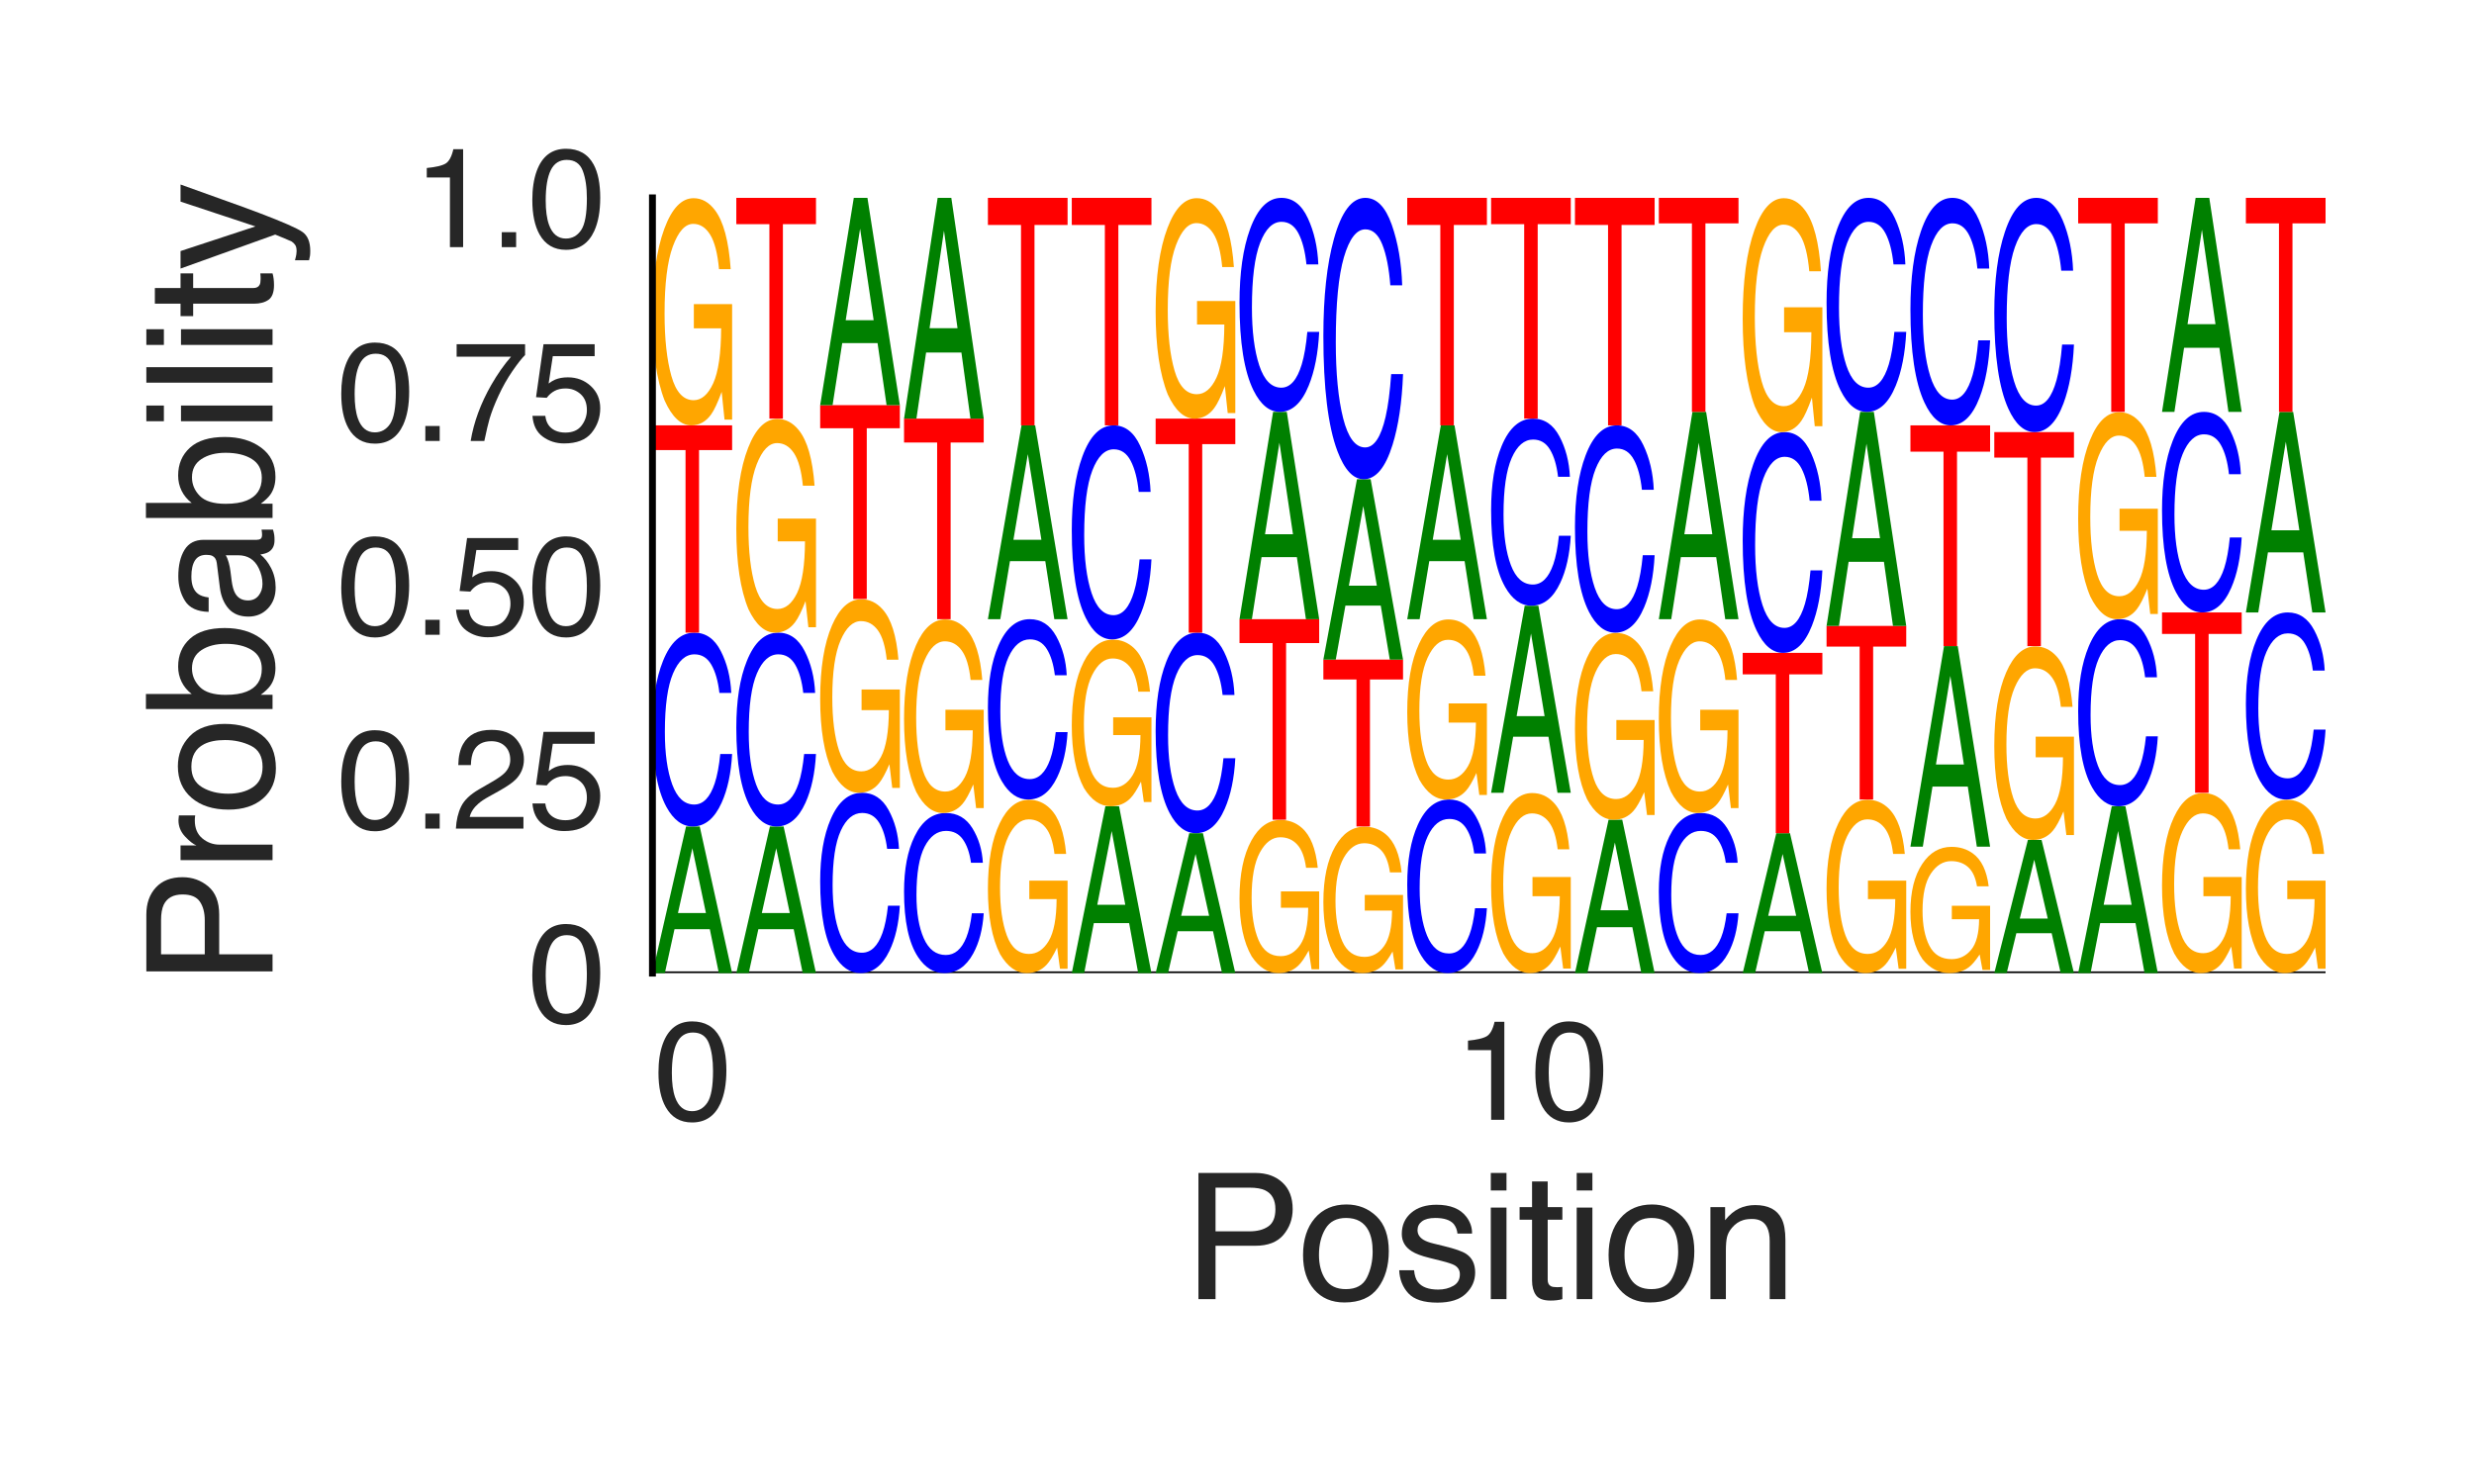 <?xml version="1.0" encoding="utf-8" standalone="no"?>
<!DOCTYPE svg PUBLIC "-//W3C//DTD SVG 1.1//EN"
  "http://www.w3.org/Graphics/SVG/1.1/DTD/svg11.dtd">
<svg height="216pt" version="1.1" viewBox="0 0 360 216" width="360pt" xmlns="http://www.w3.org/2000/svg" xmlns:xlink="http://www.w3.org/1999/xlink">
 <defs>
  <style type="text/css">*{stroke-linecap:butt;stroke-linejoin:round;}</style>
 </defs>
 <g id="figure_1">
  <g id="patch_1">
   <path d="M 0 216 
L 360 216 
L 360 0 
L 0 0 
z
" style="fill:#ffffff;"/>
  </g>
  <g id="axes_1">
   <g id="patch_2">
    <path d="M 94.94 141.64 
L 338.4 141.64 
L 338.4 28.8 
L 94.94 28.8 
z
" style="fill:#ffffff;"/>
   </g>
   <g id="line2d_1">
    <path clip-path="url(#p132bf22399)" d="M 94.94 141.64 
L 338.4 141.64 
" style="fill:none;stroke:#000000;stroke-linecap:round;stroke-width:0.5;"/>
   </g>
   <g id="patch_3">
    <path clip-path="url(#p132bf22399)" d="M 102.722 132.894 
L 100.749 123.465 
L 98.653 132.894 
L 102.722 132.894 
z
M 99.83 120.294 
L 101.819 120.294 
L 106.533 141.64 
L 104.603 141.64 
L 103.288 135.247 
L 98.149 135.247 
L 96.743 141.64 
L 94.94 141.64 
L 99.83 120.294 
z
M 100.741 120.294 
L 100.741 120.294 
z
" style="fill:#008000;"/>
   </g>
   <g id="patch_4">
    <path clip-path="url(#p132bf22399)" d="M 101.036 92.084 
Q 103.518 92.084 104.888 94.768 
Q 106.257 97.446 106.408 100.853 
L 104.683 100.853 
Q 104.389 98.269 103.513 96.757 
Q 102.636 95.24 101.053 95.24 
Q 99.122 95.24 97.935 98.023 
Q 96.748 100.801 96.748 106.542 
Q 96.748 111.25 97.818 114.179 
Q 98.892 117.102 101.019 117.102 
Q 102.974 117.102 103.999 114.022 
Q 104.54 112.4 104.808 109.751 
L 106.533 109.751 
Q 106.303 113.981 105.004 116.846 
Q 103.447 120.294 100.805 120.294 
Q 98.527 120.294 96.979 117.464 
Q 94.94 113.73 94.94 105.923 
Q 94.94 100.001 96.472 96.209 
Q 98.126 92.084 101.036 92.084 
z
M 100.68 92.084 
L 100.68 92.084 
z
" style="fill:#0000ff;"/>
   </g>
   <g id="patch_5">
    <path clip-path="url(#p132bf22399)" d="M 106.533 61.913 
L 106.533 65.508 
L 101.719 65.508 
L 101.719 92.084 
L 99.755 92.084 
L 99.755 65.508 
L 94.94 65.508 
L 94.94 61.913 
L 106.533 61.913 
z
" style="fill:#ff0000;"/>
   </g>
   <g id="patch_6">
    <path clip-path="url(#p132bf22399)" d="M 100.919 28.848 
Q 102.708 28.848 104.012 30.559 
Q 105.903 33.016 106.326 39.176 
L 104.626 39.176 
Q 104.314 35.733 103.338 34.159 
Q 102.362 32.585 100.875 32.585 
Q 99.114 32.585 97.909 35.863 
Q 96.704 39.135 96.704 45.616 
Q 96.704 51.215 97.696 54.733 
Q 98.691 58.251 100.936 58.251 
Q 102.655 58.251 103.783 55.787 
Q 104.911 53.316 104.936 47.793 
L 100.963 47.793 
L 100.963 44.268 
L 106.533 44.268 
L 106.533 61.078 
L 105.428 61.078 
L 105.013 57.033 
Q 104.142 59.408 103.468 60.332 
Q 102.334 61.913 100.59 61.913 
Q 98.337 61.913 96.712 58.299 
Q 94.94 53.761 94.94 45.849 
Q 94.94 37.958 96.668 33.297 
Q 98.31 28.848 100.919 28.848 
z
M 100.634 28.8 
L 100.634 28.8 
z
" style="fill:#ffa600;"/>
   </g>
   <g id="patch_7">
    <path clip-path="url(#p132bf22399)" d="M 114.925 132.894 
L 112.953 123.465 
L 110.856 132.894 
L 114.925 132.894 
z
M 112.033 120.294 
L 114.023 120.294 
L 118.737 141.64 
L 116.807 141.64 
L 115.491 135.247 
L 110.352 135.247 
L 108.946 141.64 
L 107.144 141.64 
L 112.033 120.294 
z
M 112.944 120.294 
L 112.944 120.294 
z
" style="fill:#008000;"/>
   </g>
   <g id="patch_8">
    <path clip-path="url(#p132bf22399)" d="M 113.239 92.084 
Q 115.722 92.084 117.091 94.768 
Q 118.461 97.446 118.612 100.853 
L 116.886 100.853 
Q 116.593 98.269 115.716 96.757 
Q 114.839 95.24 113.256 95.24 
Q 111.326 95.24 110.139 98.023 
Q 108.951 100.801 108.951 106.542 
Q 108.951 111.25 110.022 114.179 
Q 111.095 117.102 113.222 117.102 
Q 115.178 117.102 116.203 114.022 
Q 116.744 112.4 117.012 109.751 
L 118.737 109.751 
Q 118.506 113.981 117.208 116.846 
Q 115.651 120.294 113.009 120.294 
Q 110.731 120.294 109.182 117.464 
Q 107.144 113.73 107.144 105.923 
Q 107.144 100.001 108.675 96.209 
Q 110.329 92.084 113.239 92.084 
z
M 112.883 92.084 
L 112.883 92.084 
z
" style="fill:#0000ff;"/>
   </g>
   <g id="patch_9">
    <path clip-path="url(#p132bf22399)" d="M 113.123 60.977 
Q 114.911 60.977 116.216 62.587 
Q 118.107 64.899 118.53 70.694 
L 116.829 70.694 
Q 116.517 67.455 115.541 65.974 
Q 114.566 64.493 113.078 64.493 
Q 111.318 64.493 110.112 67.577 
Q 108.907 70.655 108.907 76.753 
Q 108.907 82.02 109.899 85.329 
Q 110.895 88.639 113.139 88.639 
Q 114.859 88.639 115.986 86.321 
Q 117.114 83.997 117.139 78.8 
L 113.167 78.8 
L 113.167 75.484 
L 118.737 75.484 
L 118.737 91.298 
L 117.631 91.298 
L 117.216 87.493 
Q 116.346 89.727 115.671 90.597 
Q 114.538 92.084 112.794 92.084 
Q 110.541 92.084 108.915 88.684 
Q 107.144 84.415 107.144 76.972 
Q 107.144 69.548 108.871 65.163 
Q 110.513 60.977 113.123 60.977 
z
M 112.838 60.932 
L 112.838 60.932 
z
" style="fill:#ffa600;"/>
   </g>
   <g id="patch_10">
    <path clip-path="url(#p132bf22399)" d="M 118.737 28.8 
L 118.737 32.628 
L 113.922 32.628 
L 113.922 60.932 
L 111.958 60.932 
L 111.958 32.628 
L 107.144 32.628 
L 107.144 28.8 
L 118.737 28.8 
z
" style="fill:#ff0000;"/>
   </g>
   <g id="patch_11">
    <path clip-path="url(#p132bf22399)" d="M 125.443 115.391 
Q 127.925 115.391 129.295 117.888 
Q 130.664 120.38 130.815 123.551 
L 129.09 123.551 
Q 128.796 121.146 127.92 119.74 
Q 127.043 118.328 125.46 118.328 
Q 123.529 118.328 122.342 120.918 
Q 121.155 123.502 121.155 128.844 
Q 121.155 133.225 122.225 135.95 
Q 123.299 138.67 125.426 138.67 
Q 127.381 138.67 128.406 135.804 
Q 128.947 134.295 129.215 131.83 
L 130.94 131.83 
Q 130.71 135.766 129.411 138.432 
Q 127.854 141.64 125.212 141.64 
Q 122.934 141.64 121.386 139.007 
Q 119.347 135.532 119.347 128.269 
Q 119.347 122.758 120.879 119.229 
Q 122.533 115.391 125.443 115.391 
z
M 125.087 115.391 
L 125.087 115.391 
z
" style="fill:#0000ff;"/>
   </g>
   <g id="patch_12">
    <path clip-path="url(#p132bf22399)" d="M 125.326 87.222 
Q 127.115 87.222 128.419 88.68 
Q 130.31 90.773 130.733 96.021 
L 129.033 96.021 
Q 128.721 93.088 127.745 91.747 
Q 126.769 90.406 125.282 90.406 
Q 123.521 90.406 122.316 93.199 
Q 121.111 95.986 121.111 101.508 
Q 121.111 106.277 122.103 109.274 
Q 123.098 112.272 125.343 112.272 
Q 127.062 112.272 128.19 110.172 
Q 129.318 108.067 129.343 103.362 
L 125.37 103.362 
L 125.37 100.359 
L 130.94 100.359 
L 130.94 114.68 
L 129.835 114.68 
L 129.42 111.234 
Q 128.549 113.257 127.875 114.044 
Q 126.741 115.391 124.997 115.391 
Q 122.744 115.391 121.119 112.312 
Q 119.347 108.446 119.347 101.706 
Q 119.347 94.983 121.075 91.012 
Q 122.717 87.222 125.326 87.222 
z
M 125.041 87.181 
L 125.041 87.181 
z
" style="fill:#ffa600;"/>
   </g>
   <g id="patch_13">
    <path clip-path="url(#p132bf22399)" d="M 130.94 58.971 
L 130.94 62.332 
L 126.126 62.332 
L 126.126 87.181 
L 124.162 87.181 
L 124.162 62.332 
L 119.347 62.332 
L 119.347 58.971 
L 130.94 58.971 
z
" style="fill:#ff0000;"/>
   </g>
   <g id="patch_14">
    <path clip-path="url(#p132bf22399)" d="M 127.129 46.61 
L 125.156 33.282 
L 123.06 46.61 
L 127.129 46.61 
z
M 124.237 28.8 
L 126.226 28.8 
L 130.94 58.971 
L 129.01 58.971 
L 127.695 49.935 
L 122.556 49.935 
L 121.15 58.971 
L 119.347 58.971 
L 124.237 28.8 
z
M 125.148 28.8 
L 125.148 28.8 
z
" style="fill:#008000;"/>
   </g>
   <g id="patch_15">
    <path clip-path="url(#p132bf22399)" d="M 137.646 118.333 
Q 140.129 118.333 141.498 120.55 
Q 142.868 122.763 143.019 125.578 
L 141.293 125.578 
Q 141 123.443 140.123 122.194 
Q 139.246 120.941 137.663 120.941 
Q 135.733 120.941 134.546 123.24 
Q 133.358 125.535 133.358 130.278 
Q 133.358 134.168 134.429 136.588 
Q 135.502 139.003 137.629 139.003 
Q 139.585 139.003 140.61 136.458 
Q 141.151 135.118 141.419 132.929 
L 143.144 132.929 
Q 142.913 136.424 141.615 138.791 
Q 140.058 141.64 137.416 141.64 
Q 135.138 141.64 133.589 139.302 
Q 131.551 136.217 131.551 129.767 
Q 131.551 124.874 133.082 121.741 
Q 134.736 118.333 137.646 118.333 
z
M 137.29 118.333 
L 137.29 118.333 
z
" style="fill:#0000ff;"/>
   </g>
   <g id="patch_16">
    <path clip-path="url(#p132bf22399)" d="M 137.53 90.164 
Q 139.318 90.164 140.623 91.621 
Q 142.514 93.715 142.937 98.962 
L 141.237 98.962 
Q 140.924 96.03 139.948 94.688 
Q 138.973 93.347 137.485 93.347 
Q 135.725 93.347 134.519 96.14 
Q 133.314 98.927 133.314 104.449 
Q 133.314 109.219 134.306 112.216 
Q 135.302 115.213 137.546 115.213 
Q 139.266 115.213 140.393 113.114 
Q 141.521 111.009 141.546 106.304 
L 137.574 106.304 
L 137.574 103.301 
L 143.144 103.301 
L 143.144 117.621 
L 142.038 117.621 
L 141.624 114.175 
Q 140.753 116.199 140.078 116.986 
Q 138.945 118.333 137.201 118.333 
Q 134.948 118.333 133.322 115.254 
Q 131.551 111.388 131.551 104.648 
Q 131.551 97.925 133.278 93.954 
Q 134.92 90.164 137.53 90.164 
z
M 137.245 90.123 
L 137.245 90.123 
z
" style="fill:#ffa600;"/>
   </g>
   <g id="patch_17">
    <path clip-path="url(#p132bf22399)" d="M 143.144 60.932 
L 143.144 64.41 
L 138.329 64.41 
L 138.329 90.123 
L 136.365 90.123 
L 136.365 64.41 
L 131.551 64.41 
L 131.551 60.932 
L 143.144 60.932 
z
" style="fill:#ff0000;"/>
   </g>
   <g id="patch_18">
    <path clip-path="url(#p132bf22399)" d="M 139.332 47.767 
L 137.36 33.573 
L 135.263 47.767 
L 139.332 47.767 
z
M 136.44 28.8 
L 138.43 28.8 
L 143.144 60.932 
L 141.214 60.932 
L 139.898 51.309 
L 134.759 51.309 
L 133.353 60.932 
L 131.551 60.932 
L 136.44 28.8 
z
M 137.351 28.8 
L 137.351 28.8 
z
" style="fill:#008000;"/>
   </g>
   <g id="patch_19">
    <path clip-path="url(#p132bf22399)" d="M 149.733 116.408 
Q 151.522 116.408 152.826 117.714 
Q 154.717 119.589 155.14 124.29 
L 153.44 124.29 
Q 153.128 121.662 152.152 120.461 
Q 151.176 119.26 149.689 119.26 
Q 147.928 119.26 146.723 121.762 
Q 145.518 124.258 145.518 129.204 
Q 145.518 133.477 146.51 136.161 
Q 147.505 138.846 149.75 138.846 
Q 151.469 138.846 152.597 136.966 
Q 153.725 135.08 153.75 130.865 
L 149.777 130.865 
L 149.777 128.175 
L 155.347 128.175 
L 155.347 141.003 
L 154.242 141.003 
L 153.827 137.916 
Q 152.956 139.728 152.282 140.434 
Q 151.148 141.64 149.404 141.64 
Q 147.151 141.64 145.526 138.882 
Q 143.754 135.42 143.754 129.382 
Q 143.754 123.36 145.482 119.803 
Q 147.124 116.408 149.733 116.408 
z
M 149.448 116.372 
L 149.448 116.372 
z
" style="fill:#ffa600;"/>
   </g>
   <g id="patch_20">
    <path clip-path="url(#p132bf22399)" d="M 149.85 90.123 
Q 152.332 90.123 153.702 92.62 
Q 155.071 95.112 155.222 98.282 
L 153.497 98.282 
Q 153.204 95.877 152.327 94.471 
Q 151.45 93.06 149.867 93.06 
Q 147.936 93.06 146.749 95.649 
Q 145.562 98.234 145.562 103.576 
Q 145.562 107.957 146.632 110.682 
Q 147.706 113.402 149.833 113.402 
Q 151.789 113.402 152.813 110.536 
Q 153.354 109.026 153.622 106.562 
L 155.347 106.562 
Q 155.117 110.498 153.818 113.163 
Q 152.261 116.372 149.619 116.372 
Q 147.341 116.372 145.793 113.739 
Q 143.754 110.264 143.754 103 
Q 143.754 97.49 145.286 93.961 
Q 146.94 90.123 149.85 90.123 
z
M 149.494 90.123 
L 149.494 90.123 
z
" style="fill:#0000ff;"/>
   </g>
   <g id="patch_21">
    <path clip-path="url(#p132bf22399)" d="M 151.536 78.565 
L 149.563 66.103 
L 147.467 78.565 
L 151.536 78.565 
z
M 148.644 61.913 
L 150.633 61.913 
L 155.347 90.123 
L 153.418 90.123 
L 152.102 81.674 
L 146.963 81.674 
L 145.557 90.123 
L 143.754 90.123 
L 148.644 61.913 
z
M 149.555 61.913 
L 149.555 61.913 
z
" style="fill:#008000;"/>
   </g>
   <g id="patch_22">
    <path clip-path="url(#p132bf22399)" d="M 155.347 28.8 
L 155.347 32.745 
L 150.533 32.745 
L 150.533 61.913 
L 148.569 61.913 
L 148.569 32.745 
L 143.754 32.745 
L 143.754 28.8 
L 155.347 28.8 
z
" style="fill:#ff0000;"/>
   </g>
   <g id="patch_23">
    <path clip-path="url(#p132bf22399)" d="M 163.739 131.689 
L 161.767 120.96 
L 159.67 131.689 
L 163.739 131.689 
z
M 160.847 117.352 
L 162.837 117.352 
L 167.551 141.64 
L 165.621 141.64 
L 164.305 134.366 
L 159.166 134.366 
L 157.76 141.64 
L 155.958 141.64 
L 160.847 117.352 
z
M 161.758 117.352 
L 161.758 117.352 
z
" style="fill:#008000;"/>
   </g>
   <g id="patch_24">
    <path clip-path="url(#p132bf22399)" d="M 161.937 93.1 
Q 163.725 93.1 165.03 94.355 
Q 166.921 96.157 167.344 100.675 
L 165.644 100.675 
Q 165.331 98.15 164.355 96.995 
Q 163.38 95.841 161.892 95.841 
Q 160.132 95.841 158.926 98.245 
Q 157.721 100.645 157.721 105.399 
Q 157.721 109.506 158.714 112.086 
Q 159.709 114.666 161.953 114.666 
Q 163.673 114.666 164.8 112.859 
Q 165.928 111.047 165.953 106.996 
L 161.981 106.996 
L 161.981 104.41 
L 167.551 104.41 
L 167.551 116.74 
L 166.445 116.74 
L 166.031 113.773 
Q 165.16 115.515 164.485 116.193 
Q 163.352 117.352 161.608 117.352 
Q 159.355 117.352 157.729 114.702 
Q 155.958 111.373 155.958 105.57 
Q 155.958 99.782 157.685 96.363 
Q 159.327 93.1 161.937 93.1 
z
M 161.652 93.064 
L 161.652 93.064 
z
" style="fill:#ffa600;"/>
   </g>
   <g id="patch_25">
    <path clip-path="url(#p132bf22399)" d="M 162.053 61.913 
Q 164.536 61.913 165.905 64.877 
Q 167.275 67.834 167.426 71.597 
L 165.7 71.597 
Q 165.407 68.742 164.53 67.074 
Q 163.653 65.398 162.07 65.398 
Q 160.14 65.398 158.953 68.472 
Q 157.765 71.539 157.765 77.878 
Q 157.765 83.078 158.836 86.312 
Q 159.909 89.54 162.036 89.54 
Q 163.992 89.54 165.017 86.138 
Q 165.558 84.347 165.826 81.422 
L 167.551 81.422 
Q 167.32 86.093 166.022 89.257 
Q 164.465 93.064 161.823 93.064 
Q 159.545 93.064 157.996 89.94 
Q 155.958 85.816 155.958 77.195 
Q 155.958 70.656 157.489 66.468 
Q 159.143 61.913 162.053 61.913 
z
M 161.697 61.913 
L 161.697 61.913 
z
" style="fill:#0000ff;"/>
   </g>
   <g id="patch_26">
    <path clip-path="url(#p132bf22399)" d="M 167.551 28.8 
L 167.551 32.745 
L 162.736 32.745 
L 162.736 61.913 
L 160.772 61.913 
L 160.772 32.745 
L 155.958 32.745 
L 155.958 28.8 
L 167.551 28.8 
z
" style="fill:#ff0000;"/>
   </g>
   <g id="patch_27">
    <path clip-path="url(#p132bf22399)" d="M 175.943 133.296 
L 173.97 124.3 
L 171.874 133.296 
L 175.943 133.296 
z
M 173.051 121.274 
L 175.04 121.274 
L 179.754 141.64 
L 177.825 141.64 
L 176.509 135.541 
L 171.37 135.541 
L 169.964 141.64 
L 168.161 141.64 
L 173.051 121.274 
z
M 173.962 121.274 
L 173.962 121.274 
z
" style="fill:#008000;"/>
   </g>
   <g id="patch_28">
    <path clip-path="url(#p132bf22399)" d="M 174.257 92.084 
Q 176.739 92.084 178.109 94.861 
Q 179.478 97.632 179.629 101.158 
L 177.904 101.158 
Q 177.611 98.483 176.734 96.92 
Q 175.857 95.35 174.274 95.35 
Q 172.343 95.35 171.156 98.23 
Q 169.969 101.104 169.969 107.044 
Q 169.969 111.917 171.039 114.947 
Q 172.113 117.972 174.24 117.972 
Q 176.196 117.972 177.22 114.784 
Q 177.761 113.106 178.029 110.365 
L 179.754 110.365 
Q 179.524 114.742 178.226 117.706 
Q 176.668 121.274 174.026 121.274 
Q 171.748 121.274 170.2 118.346 
Q 168.161 114.482 168.161 106.404 
Q 168.161 100.277 169.693 96.352 
Q 171.347 92.084 174.257 92.084 
z
M 173.901 92.084 
L 173.901 92.084 
z
" style="fill:#0000ff;"/>
   </g>
   <g id="patch_29">
    <path clip-path="url(#p132bf22399)" d="M 179.754 60.932 
L 179.754 64.644 
L 174.94 64.644 
L 174.94 92.084 
L 172.976 92.084 
L 172.976 64.644 
L 168.161 64.644 
L 168.161 60.932 
L 179.754 60.932 
z
" style="fill:#ff0000;"/>
   </g>
   <g id="patch_30">
    <path clip-path="url(#p132bf22399)" d="M 174.14 28.846 
Q 175.929 28.846 177.233 30.507 
Q 179.124 32.891 179.547 38.869 
L 177.847 38.869 
Q 177.535 35.528 176.559 34 
Q 175.583 32.473 174.096 32.473 
Q 172.335 32.473 171.13 35.654 
Q 169.925 38.829 169.925 45.118 
Q 169.925 50.551 170.917 53.965 
Q 171.912 57.379 174.157 57.379 
Q 175.876 57.379 177.004 54.988 
Q 178.132 52.59 178.157 47.231 
L 174.184 47.231 
L 174.184 43.81 
L 179.754 43.81 
L 179.754 60.122 
L 178.649 60.122 
L 178.234 56.197 
Q 177.363 58.501 176.689 59.398 
Q 175.555 60.932 173.811 60.932 
Q 171.558 60.932 169.933 57.425 
Q 168.161 53.022 168.161 45.344 
Q 168.161 37.687 169.889 33.164 
Q 171.531 28.846 174.14 28.846 
z
M 173.855 28.8 
L 173.855 28.8 
z
" style="fill:#ffa600;"/>
   </g>
   <g id="patch_31">
    <path clip-path="url(#p132bf22399)" d="M 186.344 119.346 
Q 188.132 119.346 189.437 120.499 
Q 191.328 122.156 191.751 126.309 
L 190.051 126.309 
Q 189.738 123.988 188.762 122.927 
Q 187.787 121.865 186.299 121.865 
Q 184.539 121.865 183.333 124.076 
Q 182.128 126.282 182.128 130.652 
Q 182.128 134.427 183.121 136.799 
Q 184.116 139.171 186.36 139.171 
Q 188.08 139.171 189.207 137.51 
Q 190.335 135.844 190.36 132.12 
L 186.388 132.12 
L 186.388 129.743 
L 191.958 129.743 
L 191.958 141.077 
L 190.852 141.077 
L 190.438 138.35 
Q 189.567 139.951 188.892 140.574 
Q 187.759 141.64 186.015 141.64 
Q 183.762 141.64 182.136 139.203 
Q 180.365 136.144 180.365 130.809 
Q 180.365 125.488 182.092 122.345 
Q 183.734 119.346 186.344 119.346 
z
M 186.059 119.313 
L 186.059 119.313 
z
" style="fill:#ffa600;"/>
   </g>
   <g id="patch_32">
    <path clip-path="url(#p132bf22399)" d="M 191.958 90.123 
L 191.958 93.601 
L 187.143 93.601 
L 187.143 119.313 
L 185.179 119.313 
L 185.179 93.601 
L 180.365 93.601 
L 180.365 90.123 
L 191.958 90.123 
z
" style="fill:#ff0000;"/>
   </g>
   <g id="patch_33">
    <path clip-path="url(#p132bf22399)" d="M 188.146 77.761 
L 186.174 64.434 
L 184.077 77.761 
L 188.146 77.761 
z
M 185.254 59.952 
L 187.244 59.952 
L 191.958 90.123 
L 190.028 90.123 
L 188.712 81.087 
L 183.573 81.087 
L 182.167 90.123 
L 180.365 90.123 
L 185.254 59.952 
z
M 186.165 59.952 
L 186.165 59.952 
z
" style="fill:#008000;"/>
   </g>
   <g id="patch_34">
    <path clip-path="url(#p132bf22399)" d="M 186.46 28.8 
Q 188.943 28.8 190.312 31.764 
Q 191.682 34.721 191.833 38.484 
L 190.107 38.484 
Q 189.814 35.63 188.937 33.961 
Q 188.06 32.286 186.477 32.286 
Q 184.547 32.286 183.36 35.359 
Q 182.172 38.426 182.172 44.766 
Q 182.172 49.965 183.243 53.199 
Q 184.316 56.427 186.443 56.427 
Q 188.399 56.427 189.424 53.026 
Q 189.965 51.234 190.233 48.309 
L 191.958 48.309 
Q 191.727 52.98 190.429 56.144 
Q 188.872 59.952 186.23 59.952 
Q 183.952 59.952 182.403 56.827 
Q 180.365 52.703 180.365 44.083 
Q 180.365 37.543 181.896 33.355 
Q 183.55 28.8 186.46 28.8 
z
M 186.104 28.8 
L 186.104 28.8 
z
" style="fill:#0000ff;"/>
   </g>
   <g id="patch_35">
    <path clip-path="url(#p132bf22399)" d="M 198.547 120.325 
Q 200.336 120.325 201.64 121.428 
Q 203.531 123.012 203.954 126.983 
L 202.254 126.983 
Q 201.942 124.763 200.966 123.749 
Q 199.99 122.734 198.503 122.734 
Q 196.742 122.734 195.537 124.847 
Q 194.332 126.956 194.332 131.135 
Q 194.332 134.744 195.324 137.012 
Q 196.319 139.279 198.564 139.279 
Q 200.283 139.279 201.411 137.691 
Q 202.539 136.098 202.564 132.538 
L 198.591 132.538 
L 198.591 130.265 
L 204.161 130.265 
L 204.161 141.102 
L 203.056 141.102 
L 202.641 138.494 
Q 201.77 140.025 201.096 140.621 
Q 199.962 141.64 198.218 141.64 
Q 195.965 141.64 194.34 139.31 
Q 192.568 136.385 192.568 131.285 
Q 192.568 126.197 194.296 123.193 
Q 195.938 120.325 198.547 120.325 
z
M 198.262 120.294 
L 198.262 120.294 
z
" style="fill:#ffa600;"/>
   </g>
   <g id="patch_36">
    <path clip-path="url(#p132bf22399)" d="M 204.161 96.006 
L 204.161 98.9 
L 199.347 98.9 
L 199.347 120.294 
L 197.383 120.294 
L 197.383 98.9 
L 192.568 98.9 
L 192.568 96.006 
L 204.161 96.006 
z
" style="fill:#ff0000;"/>
   </g>
   <g id="patch_37">
    <path clip-path="url(#p132bf22399)" d="M 200.35 85.252 
L 198.377 73.657 
L 196.281 85.252 
L 200.35 85.252 
z
M 197.458 69.757 
L 199.447 69.757 
L 204.161 96.006 
L 202.232 96.006 
L 200.916 88.145 
L 195.777 88.145 
L 194.371 96.006 
L 192.568 96.006 
L 197.458 69.757 
z
M 198.369 69.757 
L 198.369 69.757 
z
" style="fill:#008000;"/>
   </g>
   <g id="patch_38">
    <path clip-path="url(#p132bf22399)" d="M 198.664 28.8 
Q 201.146 28.8 202.516 32.697 
Q 203.885 36.585 204.036 41.532 
L 202.311 41.532 
Q 202.018 37.779 201.141 35.585 
Q 200.264 33.383 198.681 33.383 
Q 196.75 33.383 195.563 37.423 
Q 194.376 41.456 194.376 49.791 
Q 194.376 56.627 195.446 60.88 
Q 196.52 65.124 198.647 65.124 
Q 200.603 65.124 201.627 60.651 
Q 202.168 58.296 202.436 54.45 
L 204.161 54.45 
Q 203.931 60.592 202.633 64.751 
Q 201.075 69.757 198.433 69.757 
Q 196.155 69.757 194.607 65.649 
Q 192.568 60.227 192.568 48.893 
Q 192.568 40.295 194.1 34.789 
Q 195.754 28.8 198.664 28.8 
z
M 198.308 28.8 
L 198.308 28.8 
z
" style="fill:#0000ff;"/>
   </g>
   <g id="patch_39">
    <path clip-path="url(#p132bf22399)" d="M 210.867 116.372 
Q 213.35 116.372 214.719 118.776 
Q 216.089 121.174 216.24 124.227 
L 214.514 124.227 
Q 214.221 121.911 213.344 120.558 
Q 212.467 119.199 210.884 119.199 
Q 208.954 119.199 207.767 121.692 
Q 206.579 124.18 206.579 129.322 
Q 206.579 133.54 207.65 136.163 
Q 208.723 138.781 210.85 138.781 
Q 212.806 138.781 213.831 136.022 
Q 214.372 134.569 214.64 132.196 
L 216.365 132.196 
Q 216.134 135.985 214.836 138.551 
Q 213.279 141.64 210.637 141.64 
Q 208.359 141.64 206.81 139.105 
Q 204.772 135.761 204.772 128.768 
Q 204.772 123.464 206.303 120.067 
Q 207.957 116.372 210.867 116.372 
z
M 210.511 116.372 
L 210.511 116.372 
z
" style="fill:#0000ff;"/>
   </g>
   <g id="patch_40">
    <path clip-path="url(#p132bf22399)" d="M 210.751 90.161 
Q 212.539 90.161 213.844 91.517 
Q 215.735 93.465 216.158 98.348 
L 214.458 98.348 
Q 214.145 95.619 213.169 94.371 
Q 212.194 93.123 210.706 93.123 
Q 208.946 93.123 207.74 95.722 
Q 206.535 98.315 206.535 103.453 
Q 206.535 107.892 207.528 110.68 
Q 208.523 113.469 210.767 113.469 
Q 212.487 113.469 213.614 111.516 
Q 214.742 109.557 214.767 105.179 
L 210.795 105.179 
L 210.795 102.385 
L 216.365 102.385 
L 216.365 115.71 
L 215.259 115.71 
L 214.845 112.503 
Q 213.974 114.386 213.299 115.118 
Q 212.166 116.372 210.422 116.372 
Q 208.169 116.372 206.543 113.507 
Q 204.772 109.91 204.772 103.638 
Q 204.772 97.382 206.499 93.687 
Q 208.141 90.161 210.751 90.161 
z
M 210.466 90.123 
L 210.466 90.123 
z
" style="fill:#ffa600;"/>
   </g>
   <g id="patch_41">
    <path clip-path="url(#p132bf22399)" d="M 212.553 78.565 
L 210.581 66.103 
L 208.484 78.565 
L 212.553 78.565 
z
M 209.661 61.913 
L 211.651 61.913 
L 216.365 90.123 
L 214.435 90.123 
L 213.119 81.674 
L 207.98 81.674 
L 206.574 90.123 
L 204.772 90.123 
L 209.661 61.913 
z
M 210.572 61.913 
L 210.572 61.913 
z
" style="fill:#008000;"/>
   </g>
   <g id="patch_42">
    <path clip-path="url(#p132bf22399)" d="M 216.365 28.8 
L 216.365 32.745 
L 211.55 32.745 
L 211.55 61.913 
L 209.586 61.913 
L 209.586 32.745 
L 204.772 32.745 
L 204.772 28.8 
L 216.365 28.8 
z
" style="fill:#ff0000;"/>
   </g>
   <g id="patch_43">
    <path clip-path="url(#p132bf22399)" d="M 222.954 115.429 
Q 224.743 115.429 226.047 116.785 
Q 227.938 118.733 228.361 123.616 
L 226.661 123.616 
Q 226.349 120.887 225.373 119.639 
Q 224.397 118.391 222.91 118.391 
Q 221.149 118.391 219.944 120.99 
Q 218.739 123.584 218.739 128.722 
Q 218.739 133.16 219.731 135.949 
Q 220.726 138.737 222.971 138.737 
Q 224.69 138.737 225.818 136.784 
Q 226.946 134.825 226.971 130.447 
L 222.998 130.447 
L 222.998 127.653 
L 228.568 127.653 
L 228.568 140.978 
L 227.463 140.978 
L 227.048 137.772 
Q 226.177 139.654 225.503 140.387 
Q 224.369 141.64 222.625 141.64 
Q 220.372 141.64 218.747 138.775 
Q 216.975 135.178 216.975 128.906 
Q 216.975 122.651 218.703 118.956 
Q 220.345 115.429 222.954 115.429 
z
M 222.669 115.391 
L 222.669 115.391 
z
" style="fill:#ffa600;"/>
   </g>
   <g id="patch_44">
    <path clip-path="url(#p132bf22399)" d="M 224.757 104.235 
L 222.784 92.207 
L 220.688 104.235 
L 224.757 104.235 
z
M 221.865 88.162 
L 223.854 88.162 
L 228.568 115.391 
L 226.639 115.391 
L 225.323 107.236 
L 220.184 107.236 
L 218.778 115.391 
L 216.975 115.391 
L 221.865 88.162 
z
M 222.776 88.162 
L 222.776 88.162 
z
" style="fill:#008000;"/>
   </g>
   <g id="patch_45">
    <path clip-path="url(#p132bf22399)" d="M 223.071 60.932 
Q 225.553 60.932 226.923 63.523 
Q 228.292 66.108 228.443 69.397 
L 226.718 69.397 
Q 226.425 66.902 225.548 65.443 
Q 224.671 63.979 223.088 63.979 
Q 221.157 63.979 219.97 66.665 
Q 218.783 69.346 218.783 74.888 
Q 218.783 79.432 219.853 82.26 
Q 220.927 85.081 223.054 85.081 
Q 225.01 85.081 226.035 82.108 
Q 226.575 80.542 226.843 77.985 
L 228.568 77.985 
Q 228.338 82.068 227.04 84.833 
Q 225.482 88.162 222.84 88.162 
Q 220.562 88.162 219.014 85.43 
Q 216.975 81.826 216.975 74.291 
Q 216.975 68.574 218.507 64.914 
Q 220.161 60.932 223.071 60.932 
z
M 222.715 60.932 
L 222.715 60.932 
z
" style="fill:#0000ff;"/>
   </g>
   <g id="patch_46">
    <path clip-path="url(#p132bf22399)" d="M 228.568 28.8 
L 228.568 32.628 
L 223.754 32.628 
L 223.754 60.932 
L 221.79 60.932 
L 221.79 32.628 
L 216.975 32.628 
L 216.975 28.8 
L 228.568 28.8 
z
" style="fill:#ff0000;"/>
   </g>
   <g id="patch_47">
    <path clip-path="url(#p132bf22399)" d="M 236.96 132.492 
L 234.988 122.63 
L 232.891 132.492 
L 236.96 132.492 
z
M 234.068 119.313 
L 236.058 119.313 
L 240.772 141.64 
L 238.842 141.64 
L 237.526 134.953 
L 232.387 134.953 
L 230.981 141.64 
L 229.179 141.64 
L 234.068 119.313 
z
M 234.98 119.313 
L 234.98 119.313 
z
" style="fill:#008000;"/>
   </g>
   <g id="patch_48">
    <path clip-path="url(#p132bf22399)" d="M 235.158 92.123 
Q 236.946 92.123 238.251 93.53 
Q 240.142 95.551 240.565 100.616 
L 238.865 100.616 
Q 238.552 97.785 237.576 96.491 
Q 236.601 95.196 235.113 95.196 
Q 233.353 95.196 232.147 97.892 
Q 230.942 100.583 230.942 105.913 
Q 230.942 110.516 231.935 113.409 
Q 232.93 116.302 235.174 116.302 
Q 236.894 116.302 238.021 114.276 
Q 239.149 112.244 239.174 107.702 
L 235.202 107.702 
L 235.202 104.804 
L 240.772 104.804 
L 240.772 118.627 
L 239.666 118.627 
L 239.252 115.3 
Q 238.381 117.253 237.706 118.013 
Q 236.573 119.313 234.829 119.313 
Q 232.576 119.313 230.95 116.342 
Q 229.179 112.61 229.179 106.104 
Q 229.179 99.614 230.906 95.782 
Q 232.548 92.123 235.158 92.123 
z
M 234.873 92.084 
L 234.873 92.084 
z
" style="fill:#ffa600;"/>
   </g>
   <g id="patch_49">
    <path clip-path="url(#p132bf22399)" d="M 235.274 61.913 
Q 237.757 61.913 239.126 64.783 
Q 240.496 67.647 240.647 71.292 
L 238.921 71.292 
Q 238.628 68.527 237.751 66.911 
Q 236.874 65.289 235.291 65.289 
Q 233.361 65.289 232.174 68.265 
Q 230.986 71.236 230.986 77.376 
Q 230.986 82.412 232.057 85.544 
Q 233.13 88.671 235.257 88.671 
Q 237.213 88.671 238.238 85.376 
Q 238.779 83.641 239.047 80.808 
L 240.772 80.808 
Q 240.541 85.332 239.243 88.396 
Q 237.686 92.084 235.044 92.084 
Q 232.766 92.084 231.217 89.057 
Q 229.179 85.064 229.179 76.714 
Q 229.179 70.381 230.71 66.325 
Q 232.364 61.913 235.274 61.913 
z
M 234.918 61.913 
L 234.918 61.913 
z
" style="fill:#0000ff;"/>
   </g>
   <g id="patch_50">
    <path clip-path="url(#p132bf22399)" d="M 240.772 28.8 
L 240.772 32.745 
L 235.957 32.745 
L 235.957 61.913 
L 233.993 61.913 
L 233.993 32.745 
L 229.179 32.745 
L 229.179 28.8 
L 240.772 28.8 
z
" style="fill:#ff0000;"/>
   </g>
   <g id="patch_51">
    <path clip-path="url(#p132bf22399)" d="M 247.478 118.333 
Q 249.96 118.333 251.33 120.55 
Q 252.699 122.763 252.85 125.578 
L 251.125 125.578 
Q 250.832 123.443 249.955 122.194 
Q 249.078 120.941 247.495 120.941 
Q 245.564 120.941 244.377 123.24 
Q 243.19 125.535 243.19 130.278 
Q 243.19 134.168 244.261 136.588 
Q 245.334 139.003 247.461 139.003 
Q 249.417 139.003 250.442 136.458 
Q 250.982 135.118 251.25 132.929 
L 252.975 132.929 
Q 252.745 136.424 251.447 138.791 
Q 249.889 141.64 247.247 141.64 
Q 244.969 141.64 243.421 139.302 
Q 241.382 136.217 241.382 129.767 
Q 241.382 124.874 242.914 121.741 
Q 244.568 118.333 247.478 118.333 
z
M 247.122 118.333 
L 247.122 118.333 
z
" style="fill:#0000ff;"/>
   </g>
   <g id="patch_52">
    <path clip-path="url(#p132bf22399)" d="M 247.361 90.164 
Q 249.15 90.164 250.454 91.621 
Q 252.345 93.715 252.768 98.962 
L 251.068 98.962 
Q 250.756 96.03 249.78 94.688 
Q 248.804 93.347 247.317 93.347 
Q 245.556 93.347 244.351 96.14 
Q 243.146 98.927 243.146 104.449 
Q 243.146 109.219 244.138 112.216 
Q 245.133 115.213 247.378 115.213 
Q 249.097 115.213 250.225 113.114 
Q 251.353 111.009 251.378 106.304 
L 247.405 106.304 
L 247.405 103.301 
L 252.975 103.301 
L 252.975 117.621 
L 251.87 117.621 
L 251.455 114.175 
Q 250.584 116.199 249.91 116.986 
Q 248.777 118.333 247.032 118.333 
Q 244.779 118.333 243.154 115.254 
Q 241.382 111.388 241.382 104.648 
Q 241.382 97.925 243.11 93.954 
Q 244.752 90.164 247.361 90.164 
z
M 247.076 90.123 
L 247.076 90.123 
z
" style="fill:#ffa600;"/>
   </g>
   <g id="patch_53">
    <path clip-path="url(#p132bf22399)" d="M 249.164 77.761 
L 247.192 64.434 
L 245.095 77.761 
L 249.164 77.761 
z
M 246.272 59.952 
L 248.261 59.952 
L 252.975 90.123 
L 251.046 90.123 
L 249.73 81.087 
L 244.591 81.087 
L 243.185 90.123 
L 241.382 90.123 
L 246.272 59.952 
z
M 247.183 59.952 
L 247.183 59.952 
z
" style="fill:#008000;"/>
   </g>
   <g id="patch_54">
    <path clip-path="url(#p132bf22399)" d="M 252.975 28.8 
L 252.975 32.512 
L 248.161 32.512 
L 248.161 59.952 
L 246.197 59.952 
L 246.197 32.512 
L 241.382 32.512 
L 241.382 28.8 
L 252.975 28.8 
z
" style="fill:#ff0000;"/>
   </g>
   <g id="patch_55">
    <path clip-path="url(#p132bf22399)" d="M 261.367 133.296 
L 259.395 124.3 
L 257.298 133.296 
L 261.367 133.296 
z
M 258.475 121.274 
L 260.465 121.274 
L 265.179 141.64 
L 263.249 141.64 
L 261.933 135.541 
L 256.795 135.541 
L 255.388 141.64 
L 253.586 141.64 
L 258.475 121.274 
z
M 259.387 121.274 
L 259.387 121.274 
z
" style="fill:#008000;"/>
   </g>
   <g id="patch_56">
    <path clip-path="url(#p132bf22399)" d="M 265.179 95.026 
L 265.179 98.153 
L 260.364 98.153 
L 260.364 121.274 
L 258.4 121.274 
L 258.4 98.153 
L 253.586 98.153 
L 253.586 95.026 
L 265.179 95.026 
z
" style="fill:#ff0000;"/>
   </g>
   <g id="patch_57">
    <path clip-path="url(#p132bf22399)" d="M 259.681 62.893 
Q 262.164 62.893 263.533 65.95 
Q 264.903 69.001 265.054 72.882 
L 263.328 72.882 
Q 263.035 69.938 262.158 68.217 
Q 261.281 66.489 259.698 66.489 
Q 257.768 66.489 256.581 69.659 
Q 255.394 72.822 255.394 79.362 
Q 255.394 84.725 256.464 88.061 
Q 257.537 91.39 259.664 91.39 
Q 261.62 91.39 262.645 87.881 
Q 263.186 86.034 263.454 83.017 
L 265.179 83.017 
Q 264.948 87.835 263.65 91.098 
Q 262.093 95.026 259.451 95.026 
Q 257.173 95.026 255.624 91.802 
Q 253.586 87.549 253.586 78.657 
Q 253.586 71.912 255.117 67.592 
Q 256.772 62.893 259.681 62.893 
z
M 259.325 62.893 
L 259.325 62.893 
z
" style="fill:#0000ff;"/>
   </g>
   <g id="patch_58">
    <path clip-path="url(#p132bf22399)" d="M 259.565 28.849 
Q 261.353 28.849 262.658 30.611 
Q 264.549 33.141 264.972 39.483 
L 263.272 39.483 
Q 262.959 35.939 261.983 34.318 
Q 261.008 32.697 259.52 32.697 
Q 257.76 32.697 256.554 36.072 
Q 255.349 39.441 255.349 46.114 
Q 255.349 51.879 256.342 55.501 
Q 257.337 59.123 259.581 59.123 
Q 261.301 59.123 262.429 56.586 
Q 263.556 54.042 263.581 48.355 
L 259.609 48.355 
L 259.609 44.726 
L 265.179 44.726 
L 265.179 62.034 
L 264.073 62.034 
L 263.659 57.869 
Q 262.788 60.314 262.113 61.265 
Q 260.98 62.893 259.236 62.893 
Q 256.983 62.893 255.358 59.173 
Q 253.586 54.5 253.586 46.354 
Q 253.586 38.229 255.313 33.43 
Q 256.955 28.849 259.565 28.849 
z
M 259.28 28.8 
L 259.28 28.8 
z
" style="fill:#ffa600;"/>
   </g>
   <g id="patch_59">
    <path clip-path="url(#p132bf22399)" d="M 271.768 116.408 
Q 273.557 116.408 274.861 117.714 
Q 276.752 119.589 277.175 124.29 
L 275.475 124.29 
Q 275.163 121.662 274.187 120.461 
Q 273.211 119.26 271.724 119.26 
Q 269.963 119.26 268.758 121.762 
Q 267.553 124.258 267.553 129.204 
Q 267.553 133.477 268.545 136.161 
Q 269.54 138.846 271.785 138.846 
Q 273.504 138.846 274.632 136.966 
Q 275.76 135.08 275.785 130.865 
L 271.812 130.865 
L 271.812 128.175 
L 277.382 128.175 
L 277.382 141.003 
L 276.277 141.003 
L 275.862 137.916 
Q 274.991 139.728 274.317 140.434 
Q 273.184 141.64 271.439 141.64 
Q 269.186 141.64 267.561 138.882 
Q 265.789 135.42 265.789 129.382 
Q 265.789 123.36 267.517 119.803 
Q 269.159 116.408 271.768 116.408 
z
M 271.484 116.372 
L 271.484 116.372 
z
" style="fill:#ffa600;"/>
   </g>
   <g id="patch_60">
    <path clip-path="url(#p132bf22399)" d="M 277.382 91.103 
L 277.382 94.114 
L 272.568 94.114 
L 272.568 116.372 
L 270.604 116.372 
L 270.604 94.114 
L 265.789 94.114 
L 265.789 91.103 
L 277.382 91.103 
z
" style="fill:#ff0000;"/>
   </g>
   <g id="patch_61">
    <path clip-path="url(#p132bf22399)" d="M 273.571 78.34 
L 271.599 64.579 
L 269.502 78.34 
L 273.571 78.34 
z
M 270.679 59.952 
L 272.668 59.952 
L 277.382 91.103 
L 275.453 91.103 
L 274.137 81.773 
L 268.998 81.773 
L 267.592 91.103 
L 265.789 91.103 
L 270.679 59.952 
z
M 271.59 59.952 
L 271.59 59.952 
z
" style="fill:#008000;"/>
   </g>
   <g id="patch_62">
    <path clip-path="url(#p132bf22399)" d="M 271.885 28.8 
Q 274.367 28.8 275.737 31.764 
Q 277.106 34.721 277.257 38.484 
L 275.532 38.484 
Q 275.239 35.63 274.362 33.961 
Q 273.485 32.286 271.902 32.286 
Q 269.971 32.286 268.784 35.359 
Q 267.597 38.426 267.597 44.766 
Q 267.597 49.965 268.668 53.199 
Q 269.741 56.427 271.868 56.427 
Q 273.824 56.427 274.849 53.026 
Q 275.389 51.234 275.657 48.309 
L 277.382 48.309 
Q 277.152 52.98 275.854 56.144 
Q 274.296 59.952 271.654 59.952 
Q 269.376 59.952 267.828 56.827 
Q 265.789 52.703 265.789 44.083 
Q 265.789 37.543 267.321 33.355 
Q 268.975 28.8 271.885 28.8 
z
M 271.529 28.8 
L 271.529 28.8 
z
" style="fill:#0000ff;"/>
   </g>
   <g id="patch_63">
    <path clip-path="url(#p132bf22399)" d="M 283.972 123.262 
Q 285.76 123.262 287.065 124.213 
Q 288.956 125.579 289.379 129.003 
L 287.679 129.003 
Q 287.366 127.089 286.39 126.214 
Q 285.415 125.339 283.928 125.339 
Q 282.167 125.339 280.961 127.161 
Q 279.756 128.98 279.756 132.582 
Q 279.756 135.694 280.749 137.649 
Q 281.744 139.605 283.988 139.605 
Q 285.708 139.605 286.836 138.235 
Q 287.963 136.862 287.988 133.792 
L 284.016 133.792 
L 284.016 131.833 
L 289.586 131.833 
L 289.586 141.176 
L 288.48 141.176 
L 288.066 138.928 
Q 287.195 140.248 286.52 140.761 
Q 285.387 141.64 283.643 141.64 
Q 281.39 141.64 279.765 139.631 
Q 277.993 137.109 277.993 132.712 
Q 277.993 128.326 279.72 125.735 
Q 281.362 123.262 283.972 123.262 
z
M 283.687 123.236 
L 283.687 123.236 
z
" style="fill:#ffa600;"/>
   </g>
   <g id="patch_64">
    <path clip-path="url(#p132bf22399)" d="M 285.774 111.276 
L 283.802 98.381 
L 281.705 111.276 
L 285.774 111.276 
z
M 282.882 94.045 
L 284.872 94.045 
L 289.586 123.236 
L 287.656 123.236 
L 286.34 114.493 
L 281.202 114.493 
L 279.795 123.236 
L 277.993 123.236 
L 282.882 94.045 
z
M 283.794 94.045 
L 283.794 94.045 
z
" style="fill:#008000;"/>
   </g>
   <g id="patch_65">
    <path clip-path="url(#p132bf22399)" d="M 289.586 61.913 
L 289.586 65.741 
L 284.771 65.741 
L 284.771 94.045 
L 282.807 94.045 
L 282.807 65.741 
L 277.993 65.741 
L 277.993 61.913 
L 289.586 61.913 
z
" style="fill:#ff0000;"/>
   </g>
   <g id="patch_66">
    <path clip-path="url(#p132bf22399)" d="M 284.088 28.8 
Q 286.571 28.8 287.94 31.95 
Q 289.31 35.094 289.461 39.093 
L 287.735 39.093 
Q 287.442 36.059 286.565 34.286 
Q 285.688 32.505 284.105 32.505 
Q 282.175 32.505 280.988 35.772 
Q 279.801 39.032 279.801 45.771 
Q 279.801 51.298 280.871 54.735 
Q 281.944 58.167 284.071 58.167 
Q 286.027 58.167 287.052 54.551 
Q 287.593 52.647 287.861 49.537 
L 289.586 49.537 
Q 289.355 54.503 288.057 57.865 
Q 286.5 61.913 283.858 61.913 
Q 281.58 61.913 280.031 58.591 
Q 277.993 54.208 277.993 45.045 
Q 277.993 38.093 279.524 33.642 
Q 281.179 28.8 284.088 28.8 
z
M 283.732 28.8 
L 283.732 28.8 
z
" style="fill:#0000ff;"/>
   </g>
   <g id="patch_67">
    <path clip-path="url(#p132bf22399)" d="M 297.978 133.698 
L 296.006 125.135 
L 293.909 133.698 
L 297.978 133.698 
z
M 295.086 122.255 
L 297.075 122.255 
L 301.789 141.64 
L 299.86 141.64 
L 298.544 135.834 
L 293.405 135.834 
L 291.999 141.64 
L 290.196 141.64 
L 295.086 122.255 
z
M 295.997 122.255 
L 295.997 122.255 
z
" style="fill:#008000;"/>
   </g>
   <g id="patch_68">
    <path clip-path="url(#p132bf22399)" d="M 296.175 94.086 
Q 297.964 94.086 299.268 95.544 
Q 301.159 97.637 301.582 102.885 
L 299.882 102.885 
Q 299.57 99.952 298.594 98.611 
Q 297.618 97.27 296.131 97.27 
Q 294.37 97.27 293.165 100.063 
Q 291.96 102.85 291.96 108.372 
Q 291.96 113.141 292.952 116.138 
Q 293.947 119.135 296.192 119.135 
Q 297.911 119.135 299.039 117.036 
Q 300.167 114.931 300.192 110.226 
L 296.219 110.226 
L 296.219 107.223 
L 301.789 107.223 
L 301.789 121.544 
L 300.684 121.544 
L 300.269 118.098 
Q 299.398 120.121 298.724 120.908 
Q 297.591 122.255 295.846 122.255 
Q 293.593 122.255 291.968 119.176 
Q 290.196 115.31 290.196 108.57 
Q 290.196 101.847 291.924 97.876 
Q 293.566 94.086 296.175 94.086 
z
M 295.891 94.045 
L 295.891 94.045 
z
" style="fill:#ffa600;"/>
   </g>
   <g id="patch_69">
    <path clip-path="url(#p132bf22399)" d="M 301.789 62.893 
L 301.789 66.605 
L 296.975 66.605 
L 296.975 94.045 
L 295.011 94.045 
L 295.011 66.605 
L 290.196 66.605 
L 290.196 62.893 
L 301.789 62.893 
z
" style="fill:#ff0000;"/>
   </g>
   <g id="patch_70">
    <path clip-path="url(#p132bf22399)" d="M 296.292 28.8 
Q 298.774 28.8 300.144 32.044 
Q 301.513 35.28 301.664 39.398 
L 299.939 39.398 
Q 299.646 36.274 298.769 34.448 
Q 297.892 32.615 296.309 32.615 
Q 294.379 32.615 293.191 35.978 
Q 292.004 39.335 292.004 46.273 
Q 292.004 51.964 293.075 55.504 
Q 294.148 59.036 296.275 59.036 
Q 298.231 59.036 299.256 55.313 
Q 299.797 53.353 300.064 50.152 
L 301.789 50.152 
Q 301.559 55.264 300.261 58.726 
Q 298.703 62.893 296.061 62.893 
Q 293.783 62.893 292.235 59.473 
Q 290.196 54.961 290.196 45.526 
Q 290.196 38.369 291.728 33.785 
Q 293.382 28.8 296.292 28.8 
z
M 295.936 28.8 
L 295.936 28.8 
z
" style="fill:#0000ff;"/>
   </g>
   <g id="patch_71">
    <path clip-path="url(#p132bf22399)" d="M 310.181 131.689 
L 308.209 120.96 
L 306.112 131.689 
L 310.181 131.689 
z
M 307.289 117.352 
L 309.279 117.352 
L 313.993 141.64 
L 312.063 141.64 
L 310.747 134.366 
L 305.609 134.366 
L 304.202 141.64 
L 302.4 141.64 
L 307.289 117.352 
z
M 308.201 117.352 
L 308.201 117.352 
z
" style="fill:#008000;"/>
   </g>
   <g id="patch_72">
    <path clip-path="url(#p132bf22399)" d="M 308.495 90.123 
Q 310.978 90.123 312.347 92.713 
Q 313.717 95.298 313.868 98.587 
L 312.142 98.587 
Q 311.849 96.092 310.972 94.634 
Q 310.095 93.17 308.512 93.17 
Q 306.582 93.17 305.395 95.856 
Q 304.208 98.537 304.208 104.078 
Q 304.208 108.623 305.278 111.45 
Q 306.351 114.272 308.478 114.272 
Q 310.434 114.272 311.459 111.298 
Q 312 109.732 312.268 107.176 
L 313.993 107.176 
Q 313.762 111.259 312.464 114.024 
Q 310.907 117.352 308.265 117.352 
Q 305.987 117.352 304.438 114.621 
Q 302.4 111.017 302.4 103.481 
Q 302.4 97.765 303.931 94.104 
Q 305.586 90.123 308.495 90.123 
z
M 308.139 90.123 
L 308.139 90.123 
z
" style="fill:#0000ff;"/>
   </g>
   <g id="patch_73">
    <path clip-path="url(#p132bf22399)" d="M 308.379 59.995 
Q 310.167 59.995 311.472 61.554 
Q 313.363 63.793 313.786 69.406 
L 312.086 69.406 
Q 311.773 66.269 310.797 64.835 
Q 309.822 63.4 308.335 63.4 
Q 306.574 63.4 305.368 66.388 
Q 304.163 69.368 304.163 75.274 
Q 304.163 80.375 305.156 83.581 
Q 306.151 86.786 308.395 86.786 
Q 310.115 86.786 311.243 84.541 
Q 312.37 82.29 312.395 77.257 
L 308.423 77.257 
L 308.423 74.046 
L 313.993 74.046 
L 313.993 89.362 
L 312.887 89.362 
L 312.473 85.676 
Q 311.602 87.84 310.927 88.682 
Q 309.794 90.123 308.05 90.123 
Q 305.797 90.123 304.172 86.83 
Q 302.4 82.695 302.4 75.486 
Q 302.4 68.296 304.127 64.049 
Q 305.769 59.995 308.379 59.995 
z
M 308.094 59.952 
L 308.094 59.952 
z
" style="fill:#ffa600;"/>
   </g>
   <g id="patch_74">
    <path clip-path="url(#p132bf22399)" d="M 313.993 28.8 
L 313.993 32.512 
L 309.178 32.512 
L 309.178 59.952 
L 307.214 59.952 
L 307.214 32.512 
L 302.4 32.512 
L 302.4 28.8 
L 313.993 28.8 
z
" style="fill:#ff0000;"/>
   </g>
   <g id="patch_75">
    <path clip-path="url(#p132bf22399)" d="M 320.582 115.429 
Q 322.371 115.429 323.675 116.785 
Q 325.566 118.733 325.989 123.616 
L 324.289 123.616 
Q 323.977 120.887 323.001 119.639 
Q 322.025 118.391 320.538 118.391 
Q 318.777 118.391 317.572 120.99 
Q 316.367 123.584 316.367 128.722 
Q 316.367 133.16 317.359 135.949 
Q 318.354 138.737 320.599 138.737 
Q 322.318 138.737 323.446 136.784 
Q 324.574 134.825 324.599 130.447 
L 320.626 130.447 
L 320.626 127.653 
L 326.196 127.653 
L 326.196 140.978 
L 325.091 140.978 
L 324.676 137.772 
Q 323.805 139.654 323.131 140.387 
Q 321.998 141.64 320.253 141.64 
Q 318 141.64 316.375 138.775 
Q 314.603 135.178 314.603 128.906 
Q 314.603 122.651 316.331 118.956 
Q 317.973 115.429 320.582 115.429 
z
M 320.298 115.391 
L 320.298 115.391 
z
" style="fill:#ffa600;"/>
   </g>
   <g id="patch_76">
    <path clip-path="url(#p132bf22399)" d="M 326.196 89.142 
L 326.196 92.27 
L 321.382 92.27 
L 321.382 115.391 
L 319.418 115.391 
L 319.418 92.27 
L 314.603 92.27 
L 314.603 89.142 
L 326.196 89.142 
z
" style="fill:#ff0000;"/>
   </g>
   <g id="patch_77">
    <path clip-path="url(#p132bf22399)" d="M 320.699 59.952 
Q 323.181 59.952 324.551 62.729 
Q 325.92 65.5 326.071 69.026 
L 324.346 69.026 
Q 324.053 66.351 323.176 64.788 
Q 322.299 63.218 320.716 63.218 
Q 318.786 63.218 317.598 66.098 
Q 316.411 68.971 316.411 74.912 
Q 316.411 79.784 317.482 82.815 
Q 318.555 85.84 320.682 85.84 
Q 322.638 85.84 323.663 82.652 
Q 324.204 80.974 324.471 78.233 
L 326.196 78.233 
Q 325.966 82.61 324.668 85.574 
Q 323.11 89.142 320.468 89.142 
Q 318.19 89.142 316.642 86.214 
Q 314.603 82.35 314.603 74.272 
Q 314.603 68.144 316.135 64.22 
Q 317.789 59.952 320.699 59.952 
z
M 320.343 59.952 
L 320.343 59.952 
z
" style="fill:#0000ff;"/>
   </g>
   <g id="patch_78">
    <path clip-path="url(#p132bf22399)" d="M 322.385 47.188 
L 320.413 33.428 
L 318.316 47.188 
L 322.385 47.188 
z
M 319.493 28.8 
L 321.482 28.8 
L 326.196 59.952 
L 324.267 59.952 
L 322.951 50.622 
L 317.812 50.622 
L 316.406 59.952 
L 314.603 59.952 
L 319.493 28.8 
z
M 320.404 28.8 
L 320.404 28.8 
z
" style="fill:#008000;"/>
   </g>
   <g id="patch_79">
    <path clip-path="url(#p132bf22399)" d="M 332.786 116.408 
Q 334.574 116.408 335.879 117.714 
Q 337.77 119.589 338.193 124.29 
L 336.493 124.29 
Q 336.18 121.662 335.205 120.461 
Q 334.229 119.26 332.742 119.26 
Q 330.981 119.26 329.775 121.762 
Q 328.57 124.258 328.57 129.204 
Q 328.57 133.477 329.563 136.161 
Q 330.558 138.846 332.802 138.846 
Q 334.522 138.846 335.65 136.966 
Q 336.777 135.08 336.802 130.865 
L 332.83 130.865 
L 332.83 128.175 
L 338.4 128.175 
L 338.4 141.003 
L 337.294 141.003 
L 336.88 137.916 
Q 336.009 139.728 335.334 140.434 
Q 334.201 141.64 332.457 141.64 
Q 330.204 141.64 328.579 138.882 
Q 326.807 135.42 326.807 129.382 
Q 326.807 123.36 328.534 119.803 
Q 330.176 116.408 332.786 116.408 
z
M 332.501 116.372 
L 332.501 116.372 
z
" style="fill:#ffa600;"/>
   </g>
   <g id="patch_80">
    <path clip-path="url(#p132bf22399)" d="M 332.902 89.142 
Q 335.385 89.142 336.754 91.733 
Q 338.124 94.318 338.275 97.607 
L 336.549 97.607 
Q 336.256 95.112 335.379 93.653 
Q 334.502 92.189 332.919 92.189 
Q 330.989 92.189 329.802 94.875 
Q 328.615 97.556 328.615 103.098 
Q 328.615 107.642 329.685 110.47 
Q 330.758 113.291 332.885 113.291 
Q 334.841 113.291 335.866 110.318 
Q 336.407 108.752 336.675 106.195 
L 338.4 106.195 
Q 338.169 110.278 336.871 113.043 
Q 335.314 116.372 332.672 116.372 
Q 330.394 116.372 328.845 113.64 
Q 326.807 110.036 326.807 102.501 
Q 326.807 96.784 328.338 93.124 
Q 329.993 89.142 332.902 89.142 
z
M 332.546 89.142 
L 332.546 89.142 
z
" style="fill:#0000ff;"/>
   </g>
   <g id="patch_81">
    <path clip-path="url(#p132bf22399)" d="M 334.588 77.182 
L 332.616 64.288 
L 330.519 77.182 
L 334.588 77.182 
z
M 331.696 59.952 
L 333.686 59.952 
L 338.4 89.142 
L 336.47 89.142 
L 335.154 80.4 
L 330.016 80.4 
L 328.609 89.142 
L 326.807 89.142 
L 331.696 59.952 
z
M 332.608 59.952 
L 332.608 59.952 
z
" style="fill:#008000;"/>
   </g>
   <g id="patch_82">
    <path clip-path="url(#p132bf22399)" d="M 338.4 28.8 
L 338.4 32.512 
L 333.585 32.512 
L 333.585 59.952 
L 331.621 59.952 
L 331.621 32.512 
L 326.807 32.512 
L 326.807 28.8 
L 338.4 28.8 
z
" style="fill:#ff0000;"/>
   </g>
   <g id="matplotlib.axis_1">
    <g id="xtick_1">
     <g id="text_1">
      <!-- 0 -->
      <g style="fill:#262626;" transform="translate(95.176 162.987)scale(0.2 -0.2)">
       <defs>
        <path d="M 1731 4475 
Q 2600 4475 2988 3759 
Q 3288 3206 3288 2244 
Q 3288 1331 3016 734 
Q 2622 -122 1728 -122 
Q 922 -122 528 578 
Q 200 1163 200 2147 
Q 200 2909 397 3456 
Q 766 4475 1731 4475 
z
M 1725 391 
Q 2163 391 2422 778 
Q 2681 1166 2681 2222 
Q 2681 2984 2493 3476 
Q 2306 3969 1766 3969 
Q 1269 3969 1039 3501 
Q 809 3034 809 2125 
Q 809 1441 956 1025 
Q 1181 391 1725 391 
z
" id="Helvetica-30" transform="scale(0.016)"/>
       </defs>
       <use xlink:href="#Helvetica-30"/>
      </g>
     </g>
    </g>
    <g id="xtick_2">
     <g id="text_2">
      <!-- 10 -->
      <g style="fill:#262626;" transform="translate(211.65 162.987)scale(0.2 -0.2)">
       <defs>
        <path d="M 613 3169 
L 613 3600 
Q 1222 3659 1462 3798 
Q 1703 3938 1822 4456 
L 2266 4456 
L 2266 0 
L 1666 0 
L 1666 3169 
L 613 3169 
z
" id="Helvetica-31" transform="scale(0.016)"/>
       </defs>
       <use xlink:href="#Helvetica-31"/>
       <use x="55.615" xlink:href="#Helvetica-30"/>
      </g>
     </g>
    </g>
    <g id="text_3">
     <!-- Position -->
     <g style="fill:#262626;" transform="translate(172.201 189.089)scale(0.25 -0.25)">
      <defs>
       <path d="M 547 4591 
L 2613 4591 
Q 3225 4591 3600 4245 
Q 3975 3900 3975 3275 
Q 3975 2738 3640 2339 
Q 3306 1941 2613 1941 
L 1169 1941 
L 1169 0 
L 547 0 
L 547 4591 
z
M 3347 3272 
Q 3347 3778 2972 3959 
Q 2766 4056 2406 4056 
L 1169 4056 
L 1169 2466 
L 2406 2466 
Q 2825 2466 3086 2644 
Q 3347 2822 3347 3272 
z
" id="Helvetica-50" transform="scale(0.016)"/>
       <path d="M 1741 363 
Q 2300 363 2508 786 
Q 2716 1209 2716 1728 
Q 2716 2197 2566 2491 
Q 2328 2953 1747 2953 
Q 1231 2953 997 2559 
Q 763 2166 763 1609 
Q 763 1075 997 719 
Q 1231 363 1741 363 
z
M 1763 3444 
Q 2409 3444 2856 3012 
Q 3303 2581 3303 1744 
Q 3303 934 2909 406 
Q 2516 -122 1688 -122 
Q 997 -122 590 345 
Q 184 813 184 1600 
Q 184 2444 612 2944 
Q 1041 3444 1763 3444 
z
M 1744 3428 
L 1744 3428 
z
" id="Helvetica-6f" transform="scale(0.016)"/>
       <path d="M 747 1050 
Q 772 769 888 619 
Q 1100 347 1625 347 
Q 1938 347 2175 483 
Q 2413 619 2413 903 
Q 2413 1119 2222 1231 
Q 2100 1300 1741 1391 
L 1294 1503 
Q 866 1609 663 1741 
Q 300 1969 300 2372 
Q 300 2847 642 3140 
Q 984 3434 1563 3434 
Q 2319 3434 2653 2991 
Q 2863 2709 2856 2384 
L 2325 2384 
Q 2309 2575 2191 2731 
Q 1997 2953 1519 2953 
Q 1200 2953 1036 2831 
Q 872 2709 872 2509 
Q 872 2291 1088 2159 
Q 1213 2081 1456 2022 
L 1828 1931 
Q 2434 1784 2641 1647 
Q 2969 1431 2969 969 
Q 2969 522 2630 197 
Q 2291 -128 1597 -128 
Q 850 -128 539 211 
Q 228 550 206 1050 
L 747 1050 
z
M 1578 3428 
L 1578 3428 
z
" id="Helvetica-73" transform="scale(0.016)"/>
       <path d="M 413 3331 
L 984 3331 
L 984 0 
L 413 0 
L 413 3331 
z
M 413 4591 
L 984 4591 
L 984 3953 
L 413 3953 
L 413 4591 
z
" id="Helvetica-69" transform="scale(0.016)"/>
       <path d="M 525 4281 
L 1094 4281 
L 1094 3347 
L 1628 3347 
L 1628 2888 
L 1094 2888 
L 1094 703 
Q 1094 528 1213 469 
Q 1278 434 1431 434 
Q 1472 434 1519 436 
Q 1566 438 1628 444 
L 1628 0 
Q 1531 -28 1426 -40 
Q 1322 -53 1200 -53 
Q 806 -53 665 148 
Q 525 350 525 672 
L 525 2888 
L 72 2888 
L 72 3347 
L 525 3347 
L 525 4281 
z
" id="Helvetica-74" transform="scale(0.016)"/>
       <path d="M 413 3347 
L 947 3347 
L 947 2872 
Q 1184 3166 1450 3294 
Q 1716 3422 2041 3422 
Q 2753 3422 3003 2925 
Q 3141 2653 3141 2147 
L 3141 0 
L 2569 0 
L 2569 2109 
Q 2569 2416 2478 2603 
Q 2328 2916 1934 2916 
Q 1734 2916 1606 2875 
Q 1375 2806 1200 2600 
Q 1059 2434 1017 2257 
Q 975 2081 975 1753 
L 975 0 
L 413 0 
L 413 3347 
z
M 1734 3428 
L 1734 3428 
z
" id="Helvetica-6e" transform="scale(0.016)"/>
      </defs>
      <use xlink:href="#Helvetica-50"/>
      <use x="66.699" xlink:href="#Helvetica-6f"/>
      <use x="122.314" xlink:href="#Helvetica-73"/>
      <use x="172.314" xlink:href="#Helvetica-69"/>
      <use x="194.531" xlink:href="#Helvetica-74"/>
      <use x="222.314" xlink:href="#Helvetica-69"/>
      <use x="244.531" xlink:href="#Helvetica-6f"/>
      <use x="300.146" xlink:href="#Helvetica-6e"/>
     </g>
    </g>
   </g>
   <g id="matplotlib.axis_2">
    <g id="ytick_1">
     <g id="text_4">
      <!-- 0 -->
      <g style="fill:#262626;" transform="translate(76.818 148.813)scale(0.2 -0.2)">
       <use xlink:href="#Helvetica-30"/>
      </g>
     </g>
    </g>
    <g id="ytick_2">
     <g id="text_5">
      <!-- 0.25 -->
      <g style="fill:#262626;" transform="translate(49.018 120.603)scale(0.2 -0.2)">
       <defs>
        <path d="M 547 681 
L 1200 681 
L 1200 0 
L 547 0 
L 547 681 
z
" id="Helvetica-2e" transform="scale(0.016)"/>
        <path d="M 200 0 
Q 231 578 439 1006 
Q 647 1434 1250 1784 
L 1850 2131 
Q 2253 2366 2416 2531 
Q 2672 2791 2672 3125 
Q 2672 3516 2437 3745 
Q 2203 3975 1813 3975 
Q 1234 3975 1013 3538 
Q 894 3303 881 2888 
L 309 2888 
Q 319 3472 525 3841 
Q 891 4491 1816 4491 
Q 2584 4491 2939 4075 
Q 3294 3659 3294 3150 
Q 3294 2613 2916 2231 
Q 2697 2009 2131 1694 
L 1703 1456 
Q 1397 1288 1222 1134 
Q 909 863 828 531 
L 3272 531 
L 3272 0 
L 200 0 
z
" id="Helvetica-32" transform="scale(0.016)"/>
        <path d="M 791 1141 
Q 847 659 1238 475 
Q 1438 381 1700 381 
Q 2200 381 2440 700 
Q 2681 1019 2681 1406 
Q 2681 1875 2395 2131 
Q 2109 2388 1709 2388 
Q 1419 2388 1211 2275 
Q 1003 2163 856 1963 
L 369 1991 
L 709 4400 
L 3034 4400 
L 3034 3856 
L 1131 3856 
L 941 2613 
Q 1097 2731 1238 2791 
Q 1488 2894 1816 2894 
Q 2431 2894 2859 2497 
Q 3288 2100 3288 1491 
Q 3288 856 2895 371 
Q 2503 -113 1644 -113 
Q 1097 -113 676 195 
Q 256 503 206 1141 
L 791 1141 
z
" id="Helvetica-35" transform="scale(0.016)"/>
       </defs>
       <use xlink:href="#Helvetica-30"/>
       <use x="55.615" xlink:href="#Helvetica-2e"/>
       <use x="83.398" xlink:href="#Helvetica-32"/>
       <use x="139.014" xlink:href="#Helvetica-35"/>
      </g>
     </g>
    </g>
    <g id="ytick_3">
     <g id="text_6">
      <!-- 0.50 -->
      <g style="fill:#262626;" transform="translate(49.018 92.393)scale(0.2 -0.2)">
       <use xlink:href="#Helvetica-30"/>
       <use x="55.615" xlink:href="#Helvetica-2e"/>
       <use x="83.398" xlink:href="#Helvetica-35"/>
       <use x="139.014" xlink:href="#Helvetica-30"/>
      </g>
     </g>
    </g>
    <g id="ytick_4">
     <g id="text_7">
      <!-- 0.75 -->
      <g style="fill:#262626;" transform="translate(49.018 64.183)scale(0.2 -0.2)">
       <defs>
        <path d="M 3347 4400 
L 3347 3909 
Q 3131 3700 2773 3181 
Q 2416 2663 2141 2063 
Q 1869 1478 1728 997 
Q 1638 688 1494 0 
L 872 0 
Q 1084 1281 1809 2550 
Q 2238 3294 2709 3834 
L 234 3834 
L 234 4400 
L 3347 4400 
z
" id="Helvetica-37" transform="scale(0.016)"/>
       </defs>
       <use xlink:href="#Helvetica-30"/>
       <use x="55.615" xlink:href="#Helvetica-2e"/>
       <use x="83.398" xlink:href="#Helvetica-37"/>
       <use x="139.014" xlink:href="#Helvetica-35"/>
      </g>
     </g>
    </g>
    <g id="ytick_5">
     <g id="text_8">
      <!-- 1.0 -->
      <g style="fill:#262626;" transform="translate(60.14 35.973)scale(0.2 -0.2)">
       <use xlink:href="#Helvetica-31"/>
       <use x="55.615" xlink:href="#Helvetica-2e"/>
       <use x="83.398" xlink:href="#Helvetica-30"/>
      </g>
     </g>
    </g>
    <g id="text_9">
     <!-- Probability -->
     <g style="fill:#262626;" transform="translate(39.659 143.579)rotate(-90)scale(0.25 -0.25)">
      <defs>
       <path d="M 428 3347 
L 963 3347 
L 963 2769 
Q 1028 2938 1284 3180 
Q 1541 3422 1875 3422 
Q 1891 3422 1928 3419 
Q 1966 3416 2056 3406 
L 2056 2813 
Q 2006 2822 1964 2825 
Q 1922 2828 1872 2828 
Q 1447 2828 1219 2554 
Q 991 2281 991 1925 
L 991 0 
L 428 0 
L 428 3347 
z
" id="Helvetica-72" transform="scale(0.016)"/>
       <path d="M 369 4606 
L 916 4606 
L 916 2941 
Q 1100 3181 1356 3307 
Q 1613 3434 1913 3434 
Q 2538 3434 2927 3004 
Q 3316 2575 3316 1738 
Q 3316 944 2931 419 
Q 2547 -106 1866 -106 
Q 1484 -106 1222 78 
Q 1066 188 888 428 
L 888 0 
L 369 0 
L 369 4606 
z
M 1831 391 
Q 2288 391 2514 753 
Q 2741 1116 2741 1709 
Q 2741 2238 2514 2584 
Q 2288 2931 1847 2931 
Q 1463 2931 1173 2647 
Q 884 2363 884 1709 
Q 884 1238 1003 944 
Q 1225 391 1831 391 
z
" id="Helvetica-62" transform="scale(0.016)"/>
       <path d="M 844 891 
Q 844 647 1022 506 
Q 1200 366 1444 366 
Q 1741 366 2019 503 
Q 2488 731 2488 1250 
L 2488 1703 
Q 2384 1638 2221 1594 
Q 2059 1550 1903 1531 
L 1563 1488 
Q 1256 1447 1103 1359 
Q 844 1213 844 891 
z
M 2206 2028 
Q 2400 2053 2466 2191 
Q 2503 2266 2503 2406 
Q 2503 2694 2298 2823 
Q 2094 2953 1713 2953 
Q 1272 2953 1088 2716 
Q 984 2584 953 2325 
L 428 2325 
Q 444 2944 830 3186 
Q 1216 3428 1725 3428 
Q 2316 3428 2684 3203 
Q 3050 2978 3050 2503 
L 3050 575 
Q 3050 488 3086 434 
Q 3122 381 3238 381 
Q 3275 381 3322 386 
Q 3369 391 3422 400 
L 3422 -16 
Q 3291 -53 3222 -62 
Q 3153 -72 3034 -72 
Q 2744 -72 2613 134 
Q 2544 244 2516 444 
Q 2344 219 2022 53 
Q 1700 -113 1313 -113 
Q 847 -113 551 170 
Q 256 453 256 878 
Q 256 1344 547 1600 
Q 838 1856 1309 1916 
L 2206 2028 
z
M 1741 3428 
L 1741 3428 
z
" id="Helvetica-61" transform="scale(0.016)"/>
       <path d="M 428 4591 
L 991 4591 
L 991 0 
L 428 0 
L 428 4591 
z
" id="Helvetica-6c" transform="scale(0.016)"/>
       <path d="M 2503 3347 
L 3125 3347 
Q 3006 3025 2597 1878 
Q 2291 1016 2084 472 
Q 1597 -809 1397 -1090 
Q 1197 -1372 709 -1372 
Q 591 -1372 527 -1362 
Q 463 -1353 369 -1328 
L 369 -816 
Q 516 -856 581 -865 
Q 647 -875 697 -875 
Q 853 -875 926 -823 
Q 1000 -772 1050 -697 
Q 1066 -672 1162 -440 
Q 1259 -209 1303 -97 
L 66 3347 
L 703 3347 
L 1600 622 
L 2503 3347 
z
M 1597 3428 
L 1597 3428 
z
" id="Helvetica-79" transform="scale(0.016)"/>
      </defs>
      <use xlink:href="#Helvetica-50"/>
      <use x="66.699" xlink:href="#Helvetica-72"/>
      <use x="100" xlink:href="#Helvetica-6f"/>
      <use x="155.615" xlink:href="#Helvetica-62"/>
      <use x="211.23" xlink:href="#Helvetica-61"/>
      <use x="266.846" xlink:href="#Helvetica-62"/>
      <use x="322.461" xlink:href="#Helvetica-69"/>
      <use x="344.678" xlink:href="#Helvetica-6c"/>
      <use x="366.895" xlink:href="#Helvetica-69"/>
      <use x="389.111" xlink:href="#Helvetica-74"/>
      <use x="416.895" xlink:href="#Helvetica-79"/>
     </g>
    </g>
   </g>
   <g id="patch_83">
    <path d="M 94.94 141.64 
L 94.94 28.8 
" style="fill:none;stroke:#000000;stroke-linecap:square;stroke-linejoin:miter;"/>
   </g>
  </g>
 </g>
 <defs>
  <clipPath id="p132bf22399">
   <rect height="112.84" width="243.46" x="94.94" y="28.8"/>
  </clipPath>
 </defs>
</svg>
